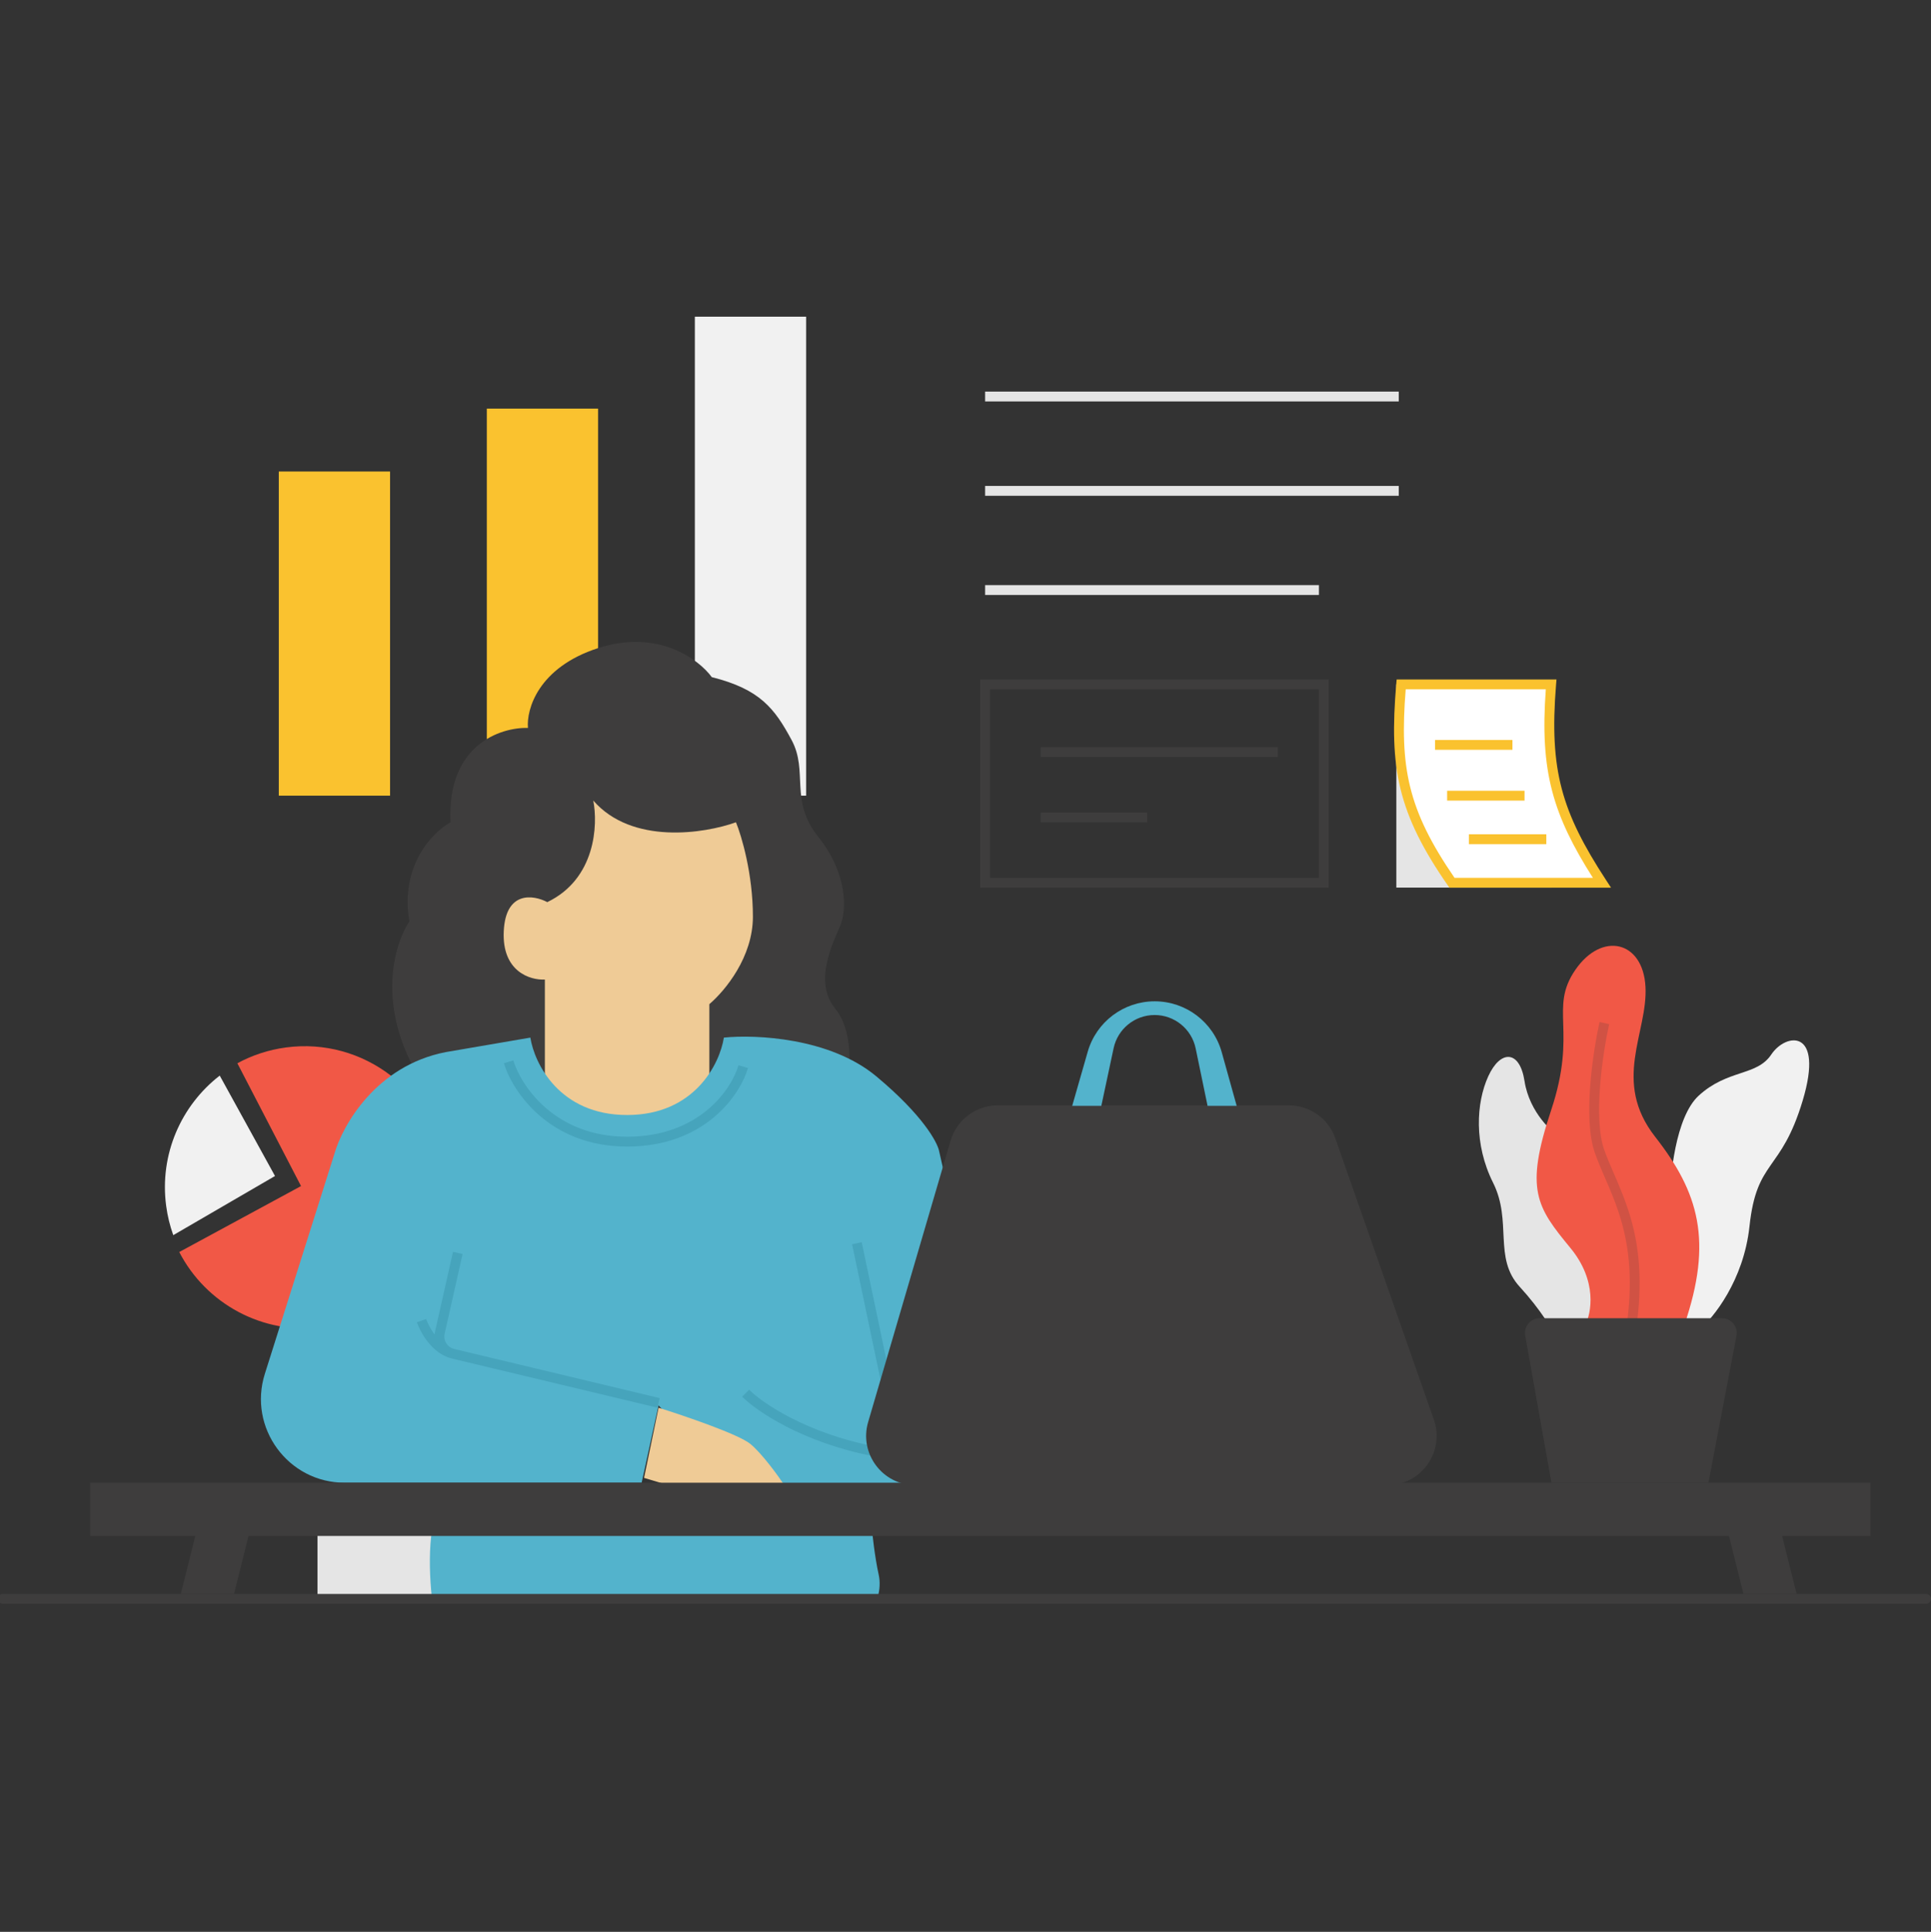 <svg xmlns="http://www.w3.org/2000/svg" width="3000" height="3001" fill="none" viewBox="0 0 3000 3001" id="businesswoman-working-on-laptop"><rect x="0" y="0" width="3000" height="3001" fill="#333333" stroke="none"/><g clip-path="url(#clip0_101_35674)"><path fill="#E5E5E5" d="M493.265 2483.69V2370.95H801.423V2483.69H493.265Z"></path><path fill="#53B3CC" fill-rule="evenodd" d="M670.714 2479.93C667.854 2452.24 666.347 2417.89 669.893 2385.98C675.905 2331.86 785.139 2350.91 839.004 2367.19H1353.85C1355.11 2382.22 1359.11 2419.05 1365.13 2446.11C1367.65 2457.48 1366.78 2469.28 1363.94 2479.93H670.714Z" clip-rule="evenodd"></path><path fill="#F1F1F1" d="M2639.09 1702.02C2603.02 1735.09 2594 1828.54 2594 1871.13L2571.45 2066.55H2639.09C2661.64 2047.76 2708.99 1989.13 2718.01 1904.95C2729.29 1799.73 2766.87 1822.28 2800.69 1709.54C2834.51 1596.8 2774.38 1604.31 2751.84 1638.13C2729.29 1671.96 2684.19 1660.68 2639.09 1702.02Z"></path><path fill="#E5E5E5" d="M2368.52 1679.47C2376.03 1728.33 2413.61 1762.15 2424.89 1765.91C2454.95 1797.22 2518.09 1861.36 2530.11 1867.37C2542.14 1873.39 2517.59 2010.18 2503.81 2077.82H2417.37C2412.36 2066.55 2394.07 2034.98 2361 1998.9C2319.66 1953.81 2349.73 1897.44 2319.66 1837.31C2289.6 1777.18 2293.36 1713.29 2312.15 1671.96C2330.94 1630.62 2361 1630.62 2368.52 1679.47Z"></path><path fill="#F15846" d="M2439.92 1938.78C2482.01 1989.88 2472.49 2040.24 2462.47 2059.03C2498.79 2102.88 2580.47 2164.26 2616.55 2059.03C2661.64 1927.5 2639.09 1852.34 2571.45 1765.91C2503.81 1679.47 2560.18 1604.31 2556.42 1532.91C2552.66 1461.51 2488.77 1446.47 2447.44 1506.6C2406.1 1566.73 2451.19 1600.55 2409.86 1724.57C2368.52 1848.58 2387.31 1874.89 2439.92 1938.78Z"></path><path fill="#D05244" fill-rule="evenodd" d="M2470.62 1686.03C2473.54 1647.85 2479.99 1610.47 2485.06 1587.62L2500 1590.94C2495.06 1613.19 2488.73 1649.84 2485.88 1687.19C2483.01 1724.88 2483.79 1761.99 2492.23 1785.91C2496.52 1798.07 2501.77 1810.18 2507.41 1823.21C2509.03 1826.96 2510.69 1830.79 2512.37 1834.71C2519.81 1852.14 2527.47 1871.15 2533.71 1892.99C2546.23 1936.81 2552.87 1991.46 2541.44 2067.68L2526.3 2065.41C2537.42 1991.31 2530.91 1938.86 2519 1897.19C2513.02 1876.28 2505.65 1857.95 2498.3 1840.73C2496.7 1836.98 2495.09 1833.27 2493.5 1829.59C2487.82 1816.47 2482.29 1803.71 2477.8 1791C2468.21 1763.81 2467.74 1723.88 2470.62 1686.03Z" clip-rule="evenodd"></path><path fill="#FAC22F" d="M433.136 732.45H606.006V1236.03H433.136V732.45zM756.326 634.742H929.195V1236.03H756.326V634.742z"></path><path fill="#F1F1F1" d="M1079.52 491.937H1252.39V1236.03H1079.52V491.937Z"></path><path fill="#3E3D3D" d="M699.957 1277.36C693.944 1157.11 777.622 1129.55 820.213 1130.8C817.708 1101.99 835.997 1036.85 929.196 1006.79C1022.4 976.721 1085.78 1024.32 1105.82 1051.88C1180.98 1070.67 1203.53 1100.74 1229.84 1149.59C1256.14 1198.44 1226.08 1243.54 1271.18 1299.91C1316.27 1356.28 1316.27 1412.65 1305 1438.96C1293.72 1465.26 1263.66 1525.39 1297.48 1566.73C1324.54 1599.8 1321.28 1655.67 1316.27 1679.47L1049.45 1908.71C947.986 1879.9 727.015 1793.72 654.861 1679.47C582.707 1565.23 612.27 1466.52 636.071 1431.44C621.039 1344.26 672.398 1292.4 699.957 1277.36Z"></path><path fill="#EFCB96" fill-rule="evenodd" d="M1102.06 1559.88C1126.77 1538.72 1169.71 1486.75 1169.71 1423.93C1169.71 1357.79 1152.17 1298.66 1143.4 1277.36C1094.55 1294.9 981.808 1312.69 921.679 1243.54C929.195 1281.12 925.437 1365.3 850.277 1401.38C828.981 1390.1 785.639 1383.34 782.633 1446.47C779.626 1509.61 823.97 1522.89 846.518 1521.64V1773.42H1102.06V1559.88Z" clip-rule="evenodd"></path><path fill="#F15846" fill-rule="evenodd" d="M278.484 1944.92C319.727 2024.86 407.977 2074.23 502.258 2061.67C622.252 2045.7 706.574 1935.47 690.597 1815.48C674.62 1695.48 564.394 1611.16 444.401 1627.14C417.088 1630.77 391.623 1639.29 368.768 1651.7L467.677 1842.46L278.484 1944.92Z" clip-rule="evenodd"></path><path fill="#F1F1F1" fill-rule="evenodd" d="M341.369 1670.85L427.245 1826.83L269.194 1918.71C264.002 1904.27 260.256 1889.07 258.149 1873.24C247.462 1792.98 281.649 1717.09 341.369 1670.85Z" clip-rule="evenodd"></path><path fill="#3E3D3D" fill-rule="evenodd" d="M-2.93 2483.69C-2.93 2479.46 0.496 2476.04 4.721 2476.04H2992.35C2996.57 2476.04 3000 2479.46 3000 2483.69C3000 2487.91 2996.57 2491.34 2992.35 2491.34H4.721C0.496 2491.34 -2.93 2487.91 -2.93 2483.69Z" clip-rule="evenodd"></path><path fill="#3E3D3D" d="M2369.57 2074.74C2367.06 2060.67 2377.88 2047.76 2392.16 2047.76H2675.23C2689.63 2047.76 2700.48 2060.87 2697.78 2075.01L2654.2 2303.3H2410.29L2369.57 2074.74Z"></path><path fill="#E5E5E5" d="M2169.34 1063.16H2409.86V1378.83H2169.34V1063.16Z"></path><path fill="#3E3D3D" fill-rule="evenodd" d="M1522.83 1055.51H2064.25V1378.96H1522.83V1055.51ZM1538.13 1070.81V1363.66H2048.95V1070.81H1538.13Z" clip-rule="evenodd"></path><path fill="#fff" d="M2176.86 1063.16H2409.86C2398.92 1197.39 2418.74 1264.01 2488.78 1371.31H2255.78C2179.1 1260.75 2165.77 1192.44 2176.86 1063.16Z"></path><path fill="#FAC22F" fill-rule="evenodd" d="M2169.84 1055.51H2418.16L2417.48 1063.78C2412.05 1130.43 2414.31 1179.69 2426.35 1225.38C2438.39 1271.09 2460.36 1313.78 2495.18 1367.13L2502.91 1378.96H2251.77L2249.49 1375.67C2210.85 1319.96 2187.81 1274.37 2175.97 1226.08C2164.15 1177.83 2163.66 1127.47 2169.24 1062.5L2169.84 1055.51ZM2183.9 1070.81C2179.02 1131.67 2180.01 1178.24 2190.84 1222.44C2201.84 1267.34 2223.15 1310.34 2259.79 1363.66H2474.75C2443.81 1314.97 2423.26 1273.72 2411.55 1229.28C2399.42 1183.26 2396.92 1134.32 2401.59 1070.81H2183.9Z" clip-rule="evenodd"></path><path fill="#FAC22F" fill-rule="evenodd" d="M2349.73 1164.76H2229.47V1149.46H2349.73V1164.76ZM2368.52 1243.68H2248.26V1228.37H2368.52V1243.68ZM2402.34 1311.32H2282.08V1296.02H2402.34V1311.32Z" clip-rule="evenodd"></path><path fill="#E5E5E5" fill-rule="evenodd" d="M2173.1 623.602H1530.48V608.301H2173.1V623.602ZM2173.1 770.165H1530.48V754.864H2173.1V770.165ZM2049.08 924.244H1530.48V908.943H2049.08V924.244Z" clip-rule="evenodd"></path><path fill="#53B3CC" d="M996.839 2303.3L1023.15 2183.05L1135.89 2310.82L1575.57 2303.3L1459.08 1788.45C1456.57 1774.68 1433.52 1732.08 1361.37 1671.96C1289.21 1611.83 1173.47 1606.82 1124.61 1611.83C1118.35 1651.91 1079.52 1732.08 974.291 1732.08C869.066 1732.08 830.233 1651.91 823.97 1611.83L692.439 1634.38C584.208 1655.42 532.097 1748.37 519.57 1792.21L411.495 2134.03C384.988 2217.87 447.579 2303.3 535.507 2303.3H996.839Z"></path><path fill="#EFCB96" d="M1165.95 2243.18C1147.91 2228.14 1063.23 2199.33 1023.15 2186.8L1000.6 2295.79L1038.18 2307.06H1218.56C1208.54 2292.03 1183.99 2258.21 1165.95 2243.18Z"></path><path fill="#46A4BC" fill-rule="evenodd" d="M974.291 1781.07C852.757 1781.07 796.037 1695.22 782.825 1651.63L797.469 1647.19C809.312 1686.27 861.323 1765.77 974.291 1765.77C1087.49 1765.77 1136.81 1691.02 1147.33 1654.79L1162.02 1659.06C1149.99 1700.5 1095.59 1781.07 974.291 1781.07ZM1372.67 2165.83L1323.81 1932.83L1338.79 1929.69L1387.64 2162.69L1372.67 2165.83ZM675.88 2068.54L703.765 1944.61L718.693 1947.97L690.808 2071.9C688.435 2082.45 694.978 2092.95 705.492 2095.46L1024.92 2171.85L1021.37 2186.73L701.934 2110.34C686.119 2106.56 673.822 2095.92 665.049 2084.98C656.243 2074 650.392 2061.98 647.631 2054.03L662.086 2049.01C664.151 2054.95 668.573 2064.24 675.166 2073.06C675.304 2071.56 675.541 2070.05 675.88 2068.54ZM1356.15 2261.96C1246.57 2240.65 1175.5 2192.15 1153.02 2169.67L1163.84 2158.85C1183.96 2178.96 1252.18 2226.16 1359.07 2246.94L1356.15 2261.96Z" clip-rule="evenodd"></path><path fill="#3E3D3D" d="M1550.21 1717.05H1786.02H2002.34C2034.84 1717.05 2063.8 1737.59 2074.54 1768.27L2227.63 2205.26C2245.06 2255.01 2208.14 2307.06 2155.42 2307.06H1422.17C1371.13 2307.06 1334.4 2258.03 1348.75 2209.04L1476.78 1772.05C1486.34 1739.45 1516.24 1717.05 1550.21 1717.05Z"></path><path fill="#53B3CC" fill-rule="evenodd" d="M1793.88 1555.46C1745.61 1555.46 1703.18 1587.43 1689.87 1633.83L1665.77 1717.84L1711.02 1717.84L1730.11 1628.3C1736.52 1598.24 1763.08 1576.75 1793.81 1576.75C1824.69 1576.75 1851.33 1598.44 1857.59 1628.67L1876.06 1717.84L1921.31 1717.84L1898.12 1634.62C1885.08 1587.83 1842.46 1555.46 1793.88 1555.46Z" clip-rule="evenodd"></path><path fill="#3E3D3D" fill-rule="evenodd" d="M1985.2 1176.03H1616.91V1160.73H1985.2V1176.03zM1782.27 1277.5H1616.91V1262.2H1782.27V1277.5zM140.011 2303.3H2905.92V2385.98H2768.75L2791.3 2476.17H2708.62L2686.07 2385.98H386.161L363.612 2476.17H280.936L303.484 2385.98H140.011V2303.3z" clip-rule="evenodd"></path></g><defs><clipPath id="clip0_101_35674"><rect width="3000" height="3000" fill="#fff" transform="translate(0 .427)"></rect></clipPath></defs></svg>
